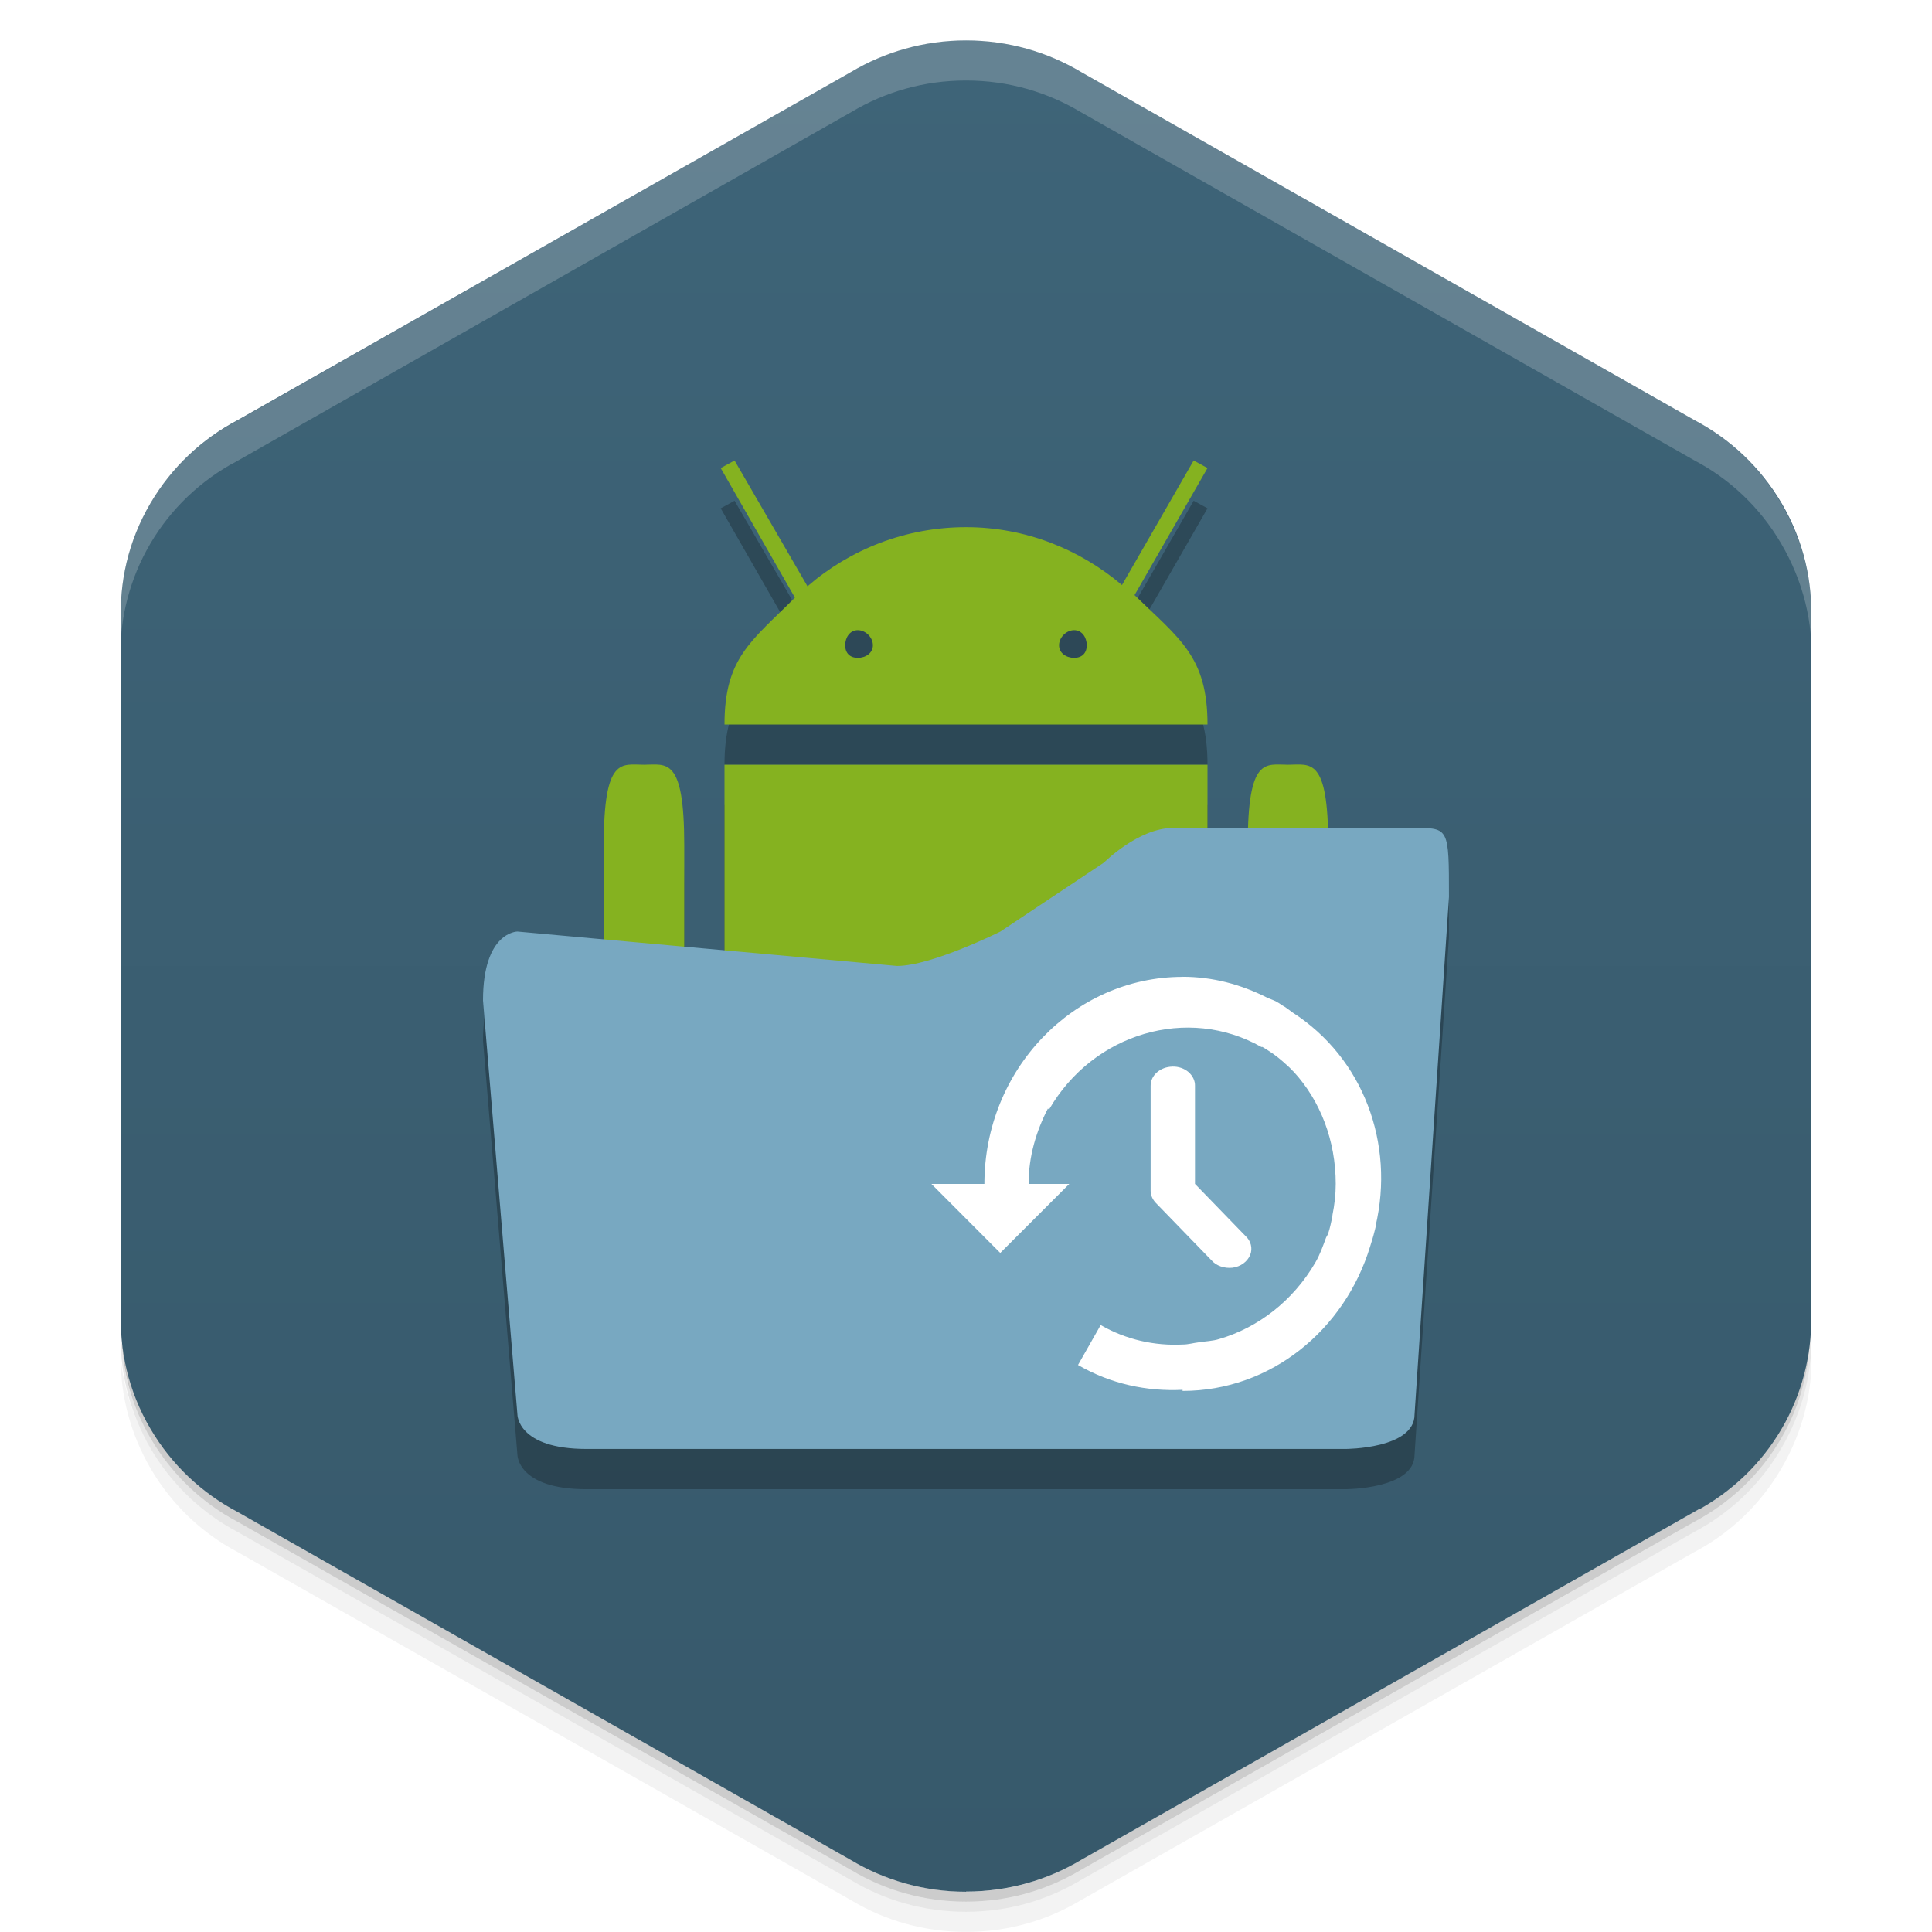 <svg viewBox="0 0 48 48" xmlns:xlink="http://www.w3.org/1999/xlink"><defs><linearGradient id="linearGradient3764" y1="1" x2="0" y2="47" gradientUnits="userSpaceOnUse"><stop stop-color="#3e6478" stop-opacity="1"/><stop offset="1" stop-color="#37596b" stop-opacity="1"/></linearGradient><clipPath id="clipPath-905599987"><g transform="translate(0,-1004.362)"><path d="m 24 1005.37 c -1.045 0 -2.023 0.287 -2.856 0.784 l -15.339 8.708 c -0.017 0.013 -0.035 0.013 -0.052 0.021 -1.852 1.051 -2.847 3 -2.746 4.968 l 0 17.02 c -0.056 1.013 0.175 2.049 0.729 2.993 0.532 0.903 1.288 1.602 2.161 2.061 l 15.246 8.653 c 0.832 0.497 1.811 0.784 2.856 0.784 1.045 0 2.023 -0.287 2.856 -0.784 l 15.246 -8.653 c 0.873 -0.46 1.629 -1.158 2.161 -2.061 0.554 -0.944 0.785 -1.981 0.729 -2.993 l 0 -17.01 c 0.056 -1.012 -0.175 -2.052 -0.729 -2.993 -0.532 -0.906 -1.288 -1.604 -2.161 -2.064 l -15.246 -8.653 c -0.832 -0.497 -1.811 -0.784 -2.856 -0.784 z" fill="#1890d0"/></g></clipPath><clipPath id="clipPath-914925013"><g transform="translate(0,-1004.362)"><path d="m 24 1005.37 c -1.045 0 -2.023 0.287 -2.856 0.784 l -15.339 8.708 c -0.017 0.013 -0.035 0.013 -0.052 0.021 -1.852 1.051 -2.847 3 -2.746 4.968 l 0 17.02 c -0.056 1.013 0.175 2.049 0.729 2.993 0.532 0.903 1.288 1.602 2.161 2.061 l 15.246 8.653 c 0.832 0.497 1.811 0.784 2.856 0.784 1.045 0 2.023 -0.287 2.856 -0.784 l 15.246 -8.653 c 0.873 -0.46 1.629 -1.158 2.161 -2.061 0.554 -0.944 0.785 -1.981 0.729 -2.993 l 0 -17.01 c 0.056 -1.012 -0.175 -2.052 -0.729 -2.993 -0.532 -0.906 -1.288 -1.604 -2.161 -2.064 l -15.246 -8.653 c -0.832 -0.497 -1.811 -0.784 -2.856 -0.784 z" fill="#1890d0"/></g></clipPath><filter id="filter-885490704"><feGaussianBlur stdDeviation="0.35"/></filter></defs><g><g transform="translate(0,-1004.362)"><path d="m 45 1037.36 c 0.056 1.013 -0.196 2.056 -0.75 3 -0.532 0.903 -1.283 1.603 -2.156 2.063 l -15.25 8.656 c -0.832 0.497 -1.799 0.781 -2.844 0.781 -1.045 0 -2.01 -0.284 -2.844 -0.781 l -15.25 -8.656 c -0.873 -0.46 -1.625 -1.159 -2.156 -2.063 -0.416 -0.708 -0.677 -1.485 -0.75 -2.25 -0.004 0.932 0.242 1.884 0.75 2.75 0.532 0.903 1.283 1.603 2.156 2.063 l 15.25 8.656 c 0.832 0.497 1.799 0.781 2.844 0.781 1.045 0 2.01 -0.284 2.844 -0.781 l 15.25 -8.656 c 0.873 -0.46 1.625 -1.159 2.156 -2.063 0.554 -0.944 0.806 -1.987 0.75 -3 l 0 -0.5 z" opacity="0.05"/><path d="m 45 1036.86 c 0.015 0.263 -0.004 0.516 -0.031 0.781 -0.036 0.844 -0.259 1.685 -0.719 2.469 -0.532 0.903 -1.283 1.603 -2.156 2.063 l -15.25 8.656 c -0.832 0.497 -1.799 0.781 -2.844 0.781 -1.045 0 -2.01 -0.284 -2.844 -0.781 l -15.25 -8.656 c -0.873 -0.46 -1.625 -1.159 -2.156 -2.063 -0.414 -0.705 -0.621 -1.46 -0.688 -2.219 -0.014 -0.092 -0.054 -0.189 -0.063 -0.281 -0.004 0.932 0.242 1.884 0.75 2.75 0.532 0.903 1.283 1.603 2.156 2.063 l 15.25 8.656 c 0.832 0.497 1.799 0.781 2.844 0.781 1.045 0 2.01 -0.284 2.844 -0.781 l 15.25 -8.656 c 0.873 -0.46 1.625 -1.159 2.156 -2.063 0.554 -0.944 0.806 -1.987 0.75 -3 l 0 -0.5 z m -41.813 1.625 c 0.057 0.219 0.132 0.442 0.219 0.656 -0.088 -0.216 -0.16 -0.436 -0.219 -0.656 z m 0.219 0.656 c 0.099 0.243 0.206 0.484 0.344 0.719 -0.139 -0.236 -0.243 -0.472 -0.344 -0.719 z m 41.41 -0.656 c -0.059 0.221 -0.131 0.441 -0.219 0.656 0.087 -0.215 0.161 -0.437 0.219 -0.656 z m -0.219 0.656 c -0.101 0.246 -0.205 0.483 -0.344 0.719 0.138 -0.235 0.245 -0.476 0.344 -0.719 z" opacity="0.1"/><path d="m 3.03 1037.64 c 0.035 0.844 0.259 1.685 0.719 2.469 0.532 0.903 1.283 1.603 2.156 2.063 l 15.25 8.656 c 0.832 0.497 1.799 0.781 2.844 0.781 1.045 0 2.01 -0.284 2.844 -0.781 l 15.25 -8.656 c 0.873 -0.46 1.625 -1.159 2.156 -2.063 0.46 -0.784 0.683 -1.624 0.719 -2.469 -0.067 0.763 -0.303 1.511 -0.719 2.219 -0.532 0.903 -1.283 1.603 -2.156 2.063 l -15.25 8.656 c -0.832 0.497 -1.799 0.781 -2.844 0.781 -1.045 0 -2.01 -0.284 -2.844 -0.781 l -15.25 -8.656 c -0.873 -0.46 -1.625 -1.159 -2.156 -2.063 -0.416 -0.708 -0.651 -1.456 -0.719 -2.219 z" opacity="0.2"/></g></g><g><path d="m 24 46.996 c 1.045 0 2.023 -0.287 2.856 -0.784 l 15.339 -8.708 c 0.017 -0.013 0.035 -0.013 0.052 -0.021 1.852 -1.051 2.847 -3 2.746 -4.968 l 0 -17.02 c 0.056 -1.013 -0.175 -2.049 -0.729 -2.993 -0.532 -0.903 -1.288 -1.602 -2.161 -2.061 l -15.246 -8.653 c -0.832 -0.497 -1.811 -0.784 -2.856 -0.784 -1.045 0 -2.023 0.287 -2.856 0.784 l -15.246 8.653 c -0.873 0.46 -1.629 1.158 -2.161 2.061 -0.554 0.944 -0.785 1.981 -0.729 2.993 l 0 17.01 c -0.056 1.012 0.175 2.051 0.729 2.993 0.532 0.906 1.288 1.604 2.161 2.064 l 15.246 8.653 c 0.832 0.497 1.811 0.785 2.856 0.785 z" fill="url(#linearGradient3764)" fill-opacity="1"/></g><g><g clip-path="url(#clipPath-905599987)"><g opacity="0.25"><g transform="translate(0,1)"><g filter="url(#filter-885490704)"><!-- color: #3e6478 --><g><use xlink:href="#SVGCleanerId_0"/><use xlink:href="#SVGCleanerId_1"/><use xlink:href="#SVGCleanerId_2"/><path d="m 18 19 l 12 0 c 0 4.223 0 6.508 0 11 l -12 0 m 0 -11" fill="#000"/><path d="m 16 19 c 0.555 0 1 -0.215 1 2 c 0 1.18 0 6 0 6 l -2 0 c 0 0 0 -3.785 0 -6 c 0 -2.215 0.445 -2 1 -2 m 0 0" fill="#000"/><path d="m 32 19 c 0.555 0 1 -0.215 1 2 c 0 1.18 0 6 0 6 l -2 0 c 0 0 0 -3.785 0 -6 c 0 -2.215 0.445 -2 1 -2 m 0 0" fill="#000"/><path d="m 18.25 11.441 l -0.344 0.188 l 1.844 3.219 c -1.086 1.086 -1.75 1.496 -1.75 3.152 l 12 0 c 0 -1.688 -0.691 -2.125 -1.813 -3.215 l 1.813 -3.156 l -0.344 -0.188 l -1.781 3.094 c -1.047 -0.887 -2.395 -1.438 -3.875 -1.438 c -1.504 0 -2.883 0.555 -3.938 1.469 m 1.25 1.09 c 0.195 0 0.375 0.18 0.375 0.375 c 0 0.195 -0.18 0.313 -0.375 0.313 c -0.195 0 -0.313 -0.117 -0.313 -0.313 c 0 -0.195 0.117 -0.375 0.313 -0.375 m 5.375 0 c 0.195 0 0.313 0.18 0.313 0.375 c 0 0.195 -0.117 0.313 -0.313 0.313 c -0.195 0 -0.375 -0.117 -0.375 -0.313 c 0 -0.195 0.18 -0.375 0.375 -0.375 m 0 0" fill="#000"/><path d="m 12 24.855 l 0.855 10.289 c 0 0 0 0.855 1.715 0.855 l 18.859 0 c 0 0 1.715 0 1.715 -0.855 l 0.855 -12.859 c 0 -1.715 0 -1.715 -0.855 -1.715 l -6 0 c -0.859 0 -1.715 0.859 -1.715 0.859 l -2.574 1.715 c 0 0 -1.711 0.855 -2.57 0.855 l -9.43 -0.855 c 0 0 -0.855 0 -0.855 1.711 m 0 0" fill="#000"/><path d="m 23.14 29.414 l 3.426 0 l -1.715 1.715 m -1.711 -1.715" fill="#000"/><path d="m 29.383 24.27 c -2.711 0 -4.926 2.305 -4.926 5.145 l 1.098 0 c 0 -0.688 0.191 -1.313 0.48 -1.875 l 0.027 0.027 c 1.102 -1.906 3.453 -2.59 5.277 -1.555 c 0.008 0.004 0.02 -0.004 0.027 0 c 0.043 0.027 0.09 0.051 0.133 0.082 c 0.176 0.109 0.332 0.238 0.48 0.375 c 0.039 0.031 0.074 0.07 0.109 0.105 c 0.016 0.02 0.035 0.035 0.055 0.055 c 0.66 0.719 1.043 1.707 1.043 2.785 c 0 0.266 -0.031 0.523 -0.082 0.777 c 0 0.008 0.004 0.016 0 0.027 c -0.031 0.141 -0.059 0.289 -0.105 0.426 c -0.012 0.039 -0.039 0.07 -0.055 0.109 c -0.078 0.211 -0.148 0.414 -0.266 0.617 c -0.555 0.953 -1.426 1.617 -2.387 1.898 c -0.16 0.051 -0.34 0.055 -0.508 0.082 c -0.137 0.016 -0.258 0.055 -0.402 0.055 c -0.691 0.035 -1.398 -0.117 -2.035 -0.484 l -0.563 0.992 c 0.816 0.473 1.711 0.66 2.598 0.617 l 0 0.027 c 2.191 0 4.03 -1.516 4.66 -3.59 c 0.039 -0.129 0.078 -0.246 0.109 -0.375 c 0.008 -0.039 0.02 -0.07 0.027 -0.109 c 0 -0.008 -0.004 -0.016 0 -0.027 c 0.477 -2.039 -0.301 -4.168 -2.063 -5.301 c -0.063 -0.047 -0.125 -0.094 -0.188 -0.137 c -0.074 -0.039 -0.141 -0.094 -0.215 -0.133 c -0.078 -0.043 -0.164 -0.066 -0.242 -0.105 c -0.637 -0.32 -1.336 -0.512 -2.09 -0.512 m 0 0" fill-rule="evenodd" fill="#000"/><path d="m 29.13 26.5 c -0.305 0.004 -0.547 0.219 -0.543 0.48 l 0 2.605 c 0 0.109 0.047 0.215 0.129 0.301 l 1.379 1.422 c 0.121 0.141 0.324 0.211 0.527 0.188 c 0.203 -0.027 0.367 -0.148 0.438 -0.316 c 0.066 -0.164 0.02 -0.352 -0.121 -0.477 l -1.25 -1.289 l 0 -2.434 c 0.004 -0.129 -0.055 -0.25 -0.16 -0.344 c -0.105 -0.09 -0.25 -0.141 -0.398 -0.137 m 0 0" fill="#000"/></g></g></g></g></g></g><g><g clip-path="url(#clipPath-914925013)"><!-- color: #3e6478 --><g><path d="m 24.14 30.414 l 3.426 0 l -1.715 1.715 m -1.711 -1.715" fill-opacity="0.102" id="SVGCleanerId_0"/><path d="m 30.383 25.27 c -2.711 0 -4.926 2.305 -4.926 5.145 l 1.098 0 c 0 -0.688 0.191 -1.313 0.48 -1.875 l 0.027 0.027 c 1.102 -1.906 3.453 -2.59 5.277 -1.555 c 0.008 0.004 0.02 -0.004 0.027 0 c 0.043 0.027 0.09 0.051 0.133 0.082 c 0.176 0.109 0.332 0.238 0.48 0.375 c 0.039 0.031 0.074 0.07 0.109 0.105 c 0.016 0.02 0.035 0.035 0.055 0.055 c 0.66 0.719 1.043 1.707 1.043 2.785 c 0 0.266 -0.031 0.523 -0.082 0.777 c 0 0.008 0.004 0.016 0 0.027 c -0.031 0.141 -0.059 0.289 -0.105 0.426 c -0.012 0.039 -0.039 0.07 -0.055 0.109 c -0.078 0.211 -0.148 0.414 -0.266 0.617 c -0.555 0.953 -1.426 1.617 -2.387 1.898 c -0.16 0.051 -0.34 0.055 -0.508 0.082 c -0.137 0.016 -0.258 0.055 -0.402 0.055 c -0.691 0.035 -1.398 -0.117 -2.035 -0.484 l -0.563 0.992 c 0.816 0.473 1.711 0.66 2.598 0.617 l 0 0.027 c 2.191 0 4.03 -1.516 4.66 -3.59 c 0.039 -0.129 0.078 -0.246 0.109 -0.375 c 0.008 -0.039 0.02 -0.07 0.027 -0.109 c 0 -0.008 -0.004 -0.016 0 -0.027 c 0.477 -2.039 -0.301 -4.168 -2.063 -5.301 c -0.063 -0.047 -0.125 -0.094 -0.188 -0.137 c -0.074 -0.039 -0.141 -0.094 -0.215 -0.133 c -0.078 -0.043 -0.164 -0.066 -0.242 -0.105 c -0.637 -0.32 -1.336 -0.512 -2.09 -0.512 m 0 0" fill-rule="evenodd" fill-opacity="0.102" id="SVGCleanerId_1"/><path d="m 30.13 27.5 c -0.305 0.004 -0.547 0.219 -0.543 0.48 l 0 2.605 c 0 0.109 0.047 0.215 0.129 0.301 l 1.379 1.422 c 0.121 0.141 0.324 0.211 0.527 0.188 c 0.203 -0.027 0.367 -0.148 0.438 -0.316 c 0.066 -0.164 0.02 -0.352 -0.121 -0.477 l -1.25 -1.289 l 0 -2.434 c 0.004 -0.129 -0.055 -0.25 -0.16 -0.344 c -0.105 -0.09 -0.25 -0.141 -0.398 -0.137 m 0 0" fill-opacity="0.102" id="SVGCleanerId_2"/><path d="m 18 19 l 12 0 c 0 4.223 0 6.508 0 11 l -12 0 m 0 -11" fill="#85b220"/><path d="m 16 19 c 0.555 0 1 -0.215 1 2 c 0 1.18 0 6 0 6 l -2 0 c 0 0 0 -3.785 0 -6 c 0 -2.215 0.445 -2 1 -2 m 0 0" fill="#85b220"/><path d="m 32 19 c 0.555 0 1 -0.215 1 2 c 0 1.18 0 6 0 6 l -2 0 c 0 0 0 -3.785 0 -6 c 0 -2.215 0.445 -2 1 -2 m 0 0" fill="#85b220"/><path d="m 18.25 11.441 l -0.344 0.188 l 1.844 3.219 c -1.086 1.086 -1.75 1.496 -1.75 3.152 l 12 0 c 0 -1.688 -0.691 -2.125 -1.813 -3.215 l 1.813 -3.156 l -0.344 -0.188 l -1.781 3.094 c -1.047 -0.887 -2.395 -1.438 -3.875 -1.438 c -1.504 0 -2.883 0.555 -3.938 1.469 m 1.25 1.09 c 0.195 0 0.375 0.18 0.375 0.375 c 0 0.195 -0.18 0.313 -0.375 0.313 c -0.195 0 -0.313 -0.117 -0.313 -0.313 c 0 -0.195 0.117 -0.375 0.313 -0.375 m 5.375 0 c 0.195 0 0.313 0.18 0.313 0.375 c 0 0.195 -0.117 0.313 -0.313 0.313 c -0.195 0 -0.375 -0.117 -0.375 -0.313 c 0 -0.195 0.18 -0.375 0.375 -0.375 m 0 0" fill="#85b220"/><path d="m 12 24.855 l 0.855 10.289 c 0 0 0 0.855 1.715 0.855 l 18.859 0 c 0 0 1.715 0 1.715 -0.855 l 0.855 -12.859 c 0 -1.715 0 -1.715 -0.855 -1.715 l -6 0 c -0.859 0 -1.715 0.859 -1.715 0.859 l -2.574 1.715 c 0 0 -1.711 0.855 -2.57 0.855 l -9.43 -0.855 c 0 0 -0.855 0 -0.855 1.711 m 0 0" fill="#78a8c1"/><path d="m 23.14 29.414 l 3.426 0 l -1.715 1.715 m -1.711 -1.715" fill="#fff"/><path d="m 29.383 24.27 c -2.711 0 -4.926 2.305 -4.926 5.145 l 1.098 0 c 0 -0.688 0.191 -1.313 0.48 -1.875 l 0.027 0.027 c 1.102 -1.906 3.453 -2.59 5.277 -1.555 c 0.008 0.004 0.02 -0.004 0.027 0 c 0.043 0.027 0.09 0.051 0.133 0.082 c 0.176 0.109 0.332 0.238 0.48 0.375 c 0.039 0.031 0.074 0.07 0.109 0.105 c 0.016 0.02 0.035 0.035 0.055 0.055 c 0.66 0.719 1.043 1.707 1.043 2.785 c 0 0.266 -0.031 0.523 -0.082 0.777 c 0 0.008 0.004 0.016 0 0.027 c -0.031 0.141 -0.059 0.289 -0.105 0.426 c -0.012 0.039 -0.039 0.07 -0.055 0.109 c -0.078 0.211 -0.148 0.414 -0.266 0.617 c -0.555 0.953 -1.426 1.617 -2.387 1.898 c -0.16 0.051 -0.34 0.055 -0.508 0.082 c -0.137 0.016 -0.258 0.055 -0.402 0.055 c -0.691 0.035 -1.398 -0.117 -2.035 -0.484 l -0.563 0.992 c 0.816 0.473 1.711 0.66 2.598 0.617 l 0 0.027 c 2.191 0 4.03 -1.516 4.66 -3.59 c 0.039 -0.129 0.078 -0.246 0.109 -0.375 c 0.008 -0.039 0.02 -0.07 0.027 -0.109 c 0 -0.008 -0.004 -0.016 0 -0.027 c 0.477 -2.039 -0.301 -4.168 -2.063 -5.301 c -0.063 -0.047 -0.125 -0.094 -0.188 -0.137 c -0.074 -0.039 -0.141 -0.094 -0.215 -0.133 c -0.078 -0.043 -0.164 -0.066 -0.242 -0.105 c -0.637 -0.32 -1.336 -0.512 -2.09 -0.512 m 0 0" fill="#fff" fill-rule="evenodd"/><path d="m 29.13 26.5 c -0.305 0.004 -0.547 0.219 -0.543 0.48 l 0 2.605 c 0 0.109 0.047 0.215 0.129 0.301 l 1.379 1.422 c 0.121 0.141 0.324 0.211 0.527 0.188 c 0.203 -0.027 0.367 -0.148 0.438 -0.316 c 0.066 -0.164 0.02 -0.352 -0.121 -0.477 l -1.25 -1.289 l 0 -2.434 c 0.004 -0.129 -0.055 -0.25 -0.16 -0.344 c -0.105 -0.09 -0.25 -0.141 -0.398 -0.137 m 0 0" fill="#fff"/></g></g></g><g><path d="m 24 1 c -1.045 0 -2.01 0.284 -2.844 0.781 l -15.344 8.719 c -0.017 0.013 -0.045 0.023 -0.063 0.031 c -1.852 1.051 -2.851 3 -2.75 4.969 l 0 1 c -0.101 -1.966 0.898 -3.918 2.75 -4.969 c 0.017 -0.008 0.045 -0.018 0.063 -0.031 l 15.344 -8.719 c 0.832 -0.497 1.799 -0.781 2.844 -0.781 c 1.045 0 2.01 0.284 2.844 0.781 l 15.25 8.656 c 0.873 0.46 1.625 1.156 2.156 2.063 c 0.554 0.942 0.806 1.988 0.75 3 l 0 -1 c 0.056 -1.012 -0.196 -2.058 -0.75 -3 c -0.532 -0.906 -1.283 -1.603 -2.156 -2.063 l -15.25 -8.656 c -0.832 -0.497 -1.799 -0.781 -2.844 -0.781 z" opacity="0.2" fill="#fff"/></g></svg>
